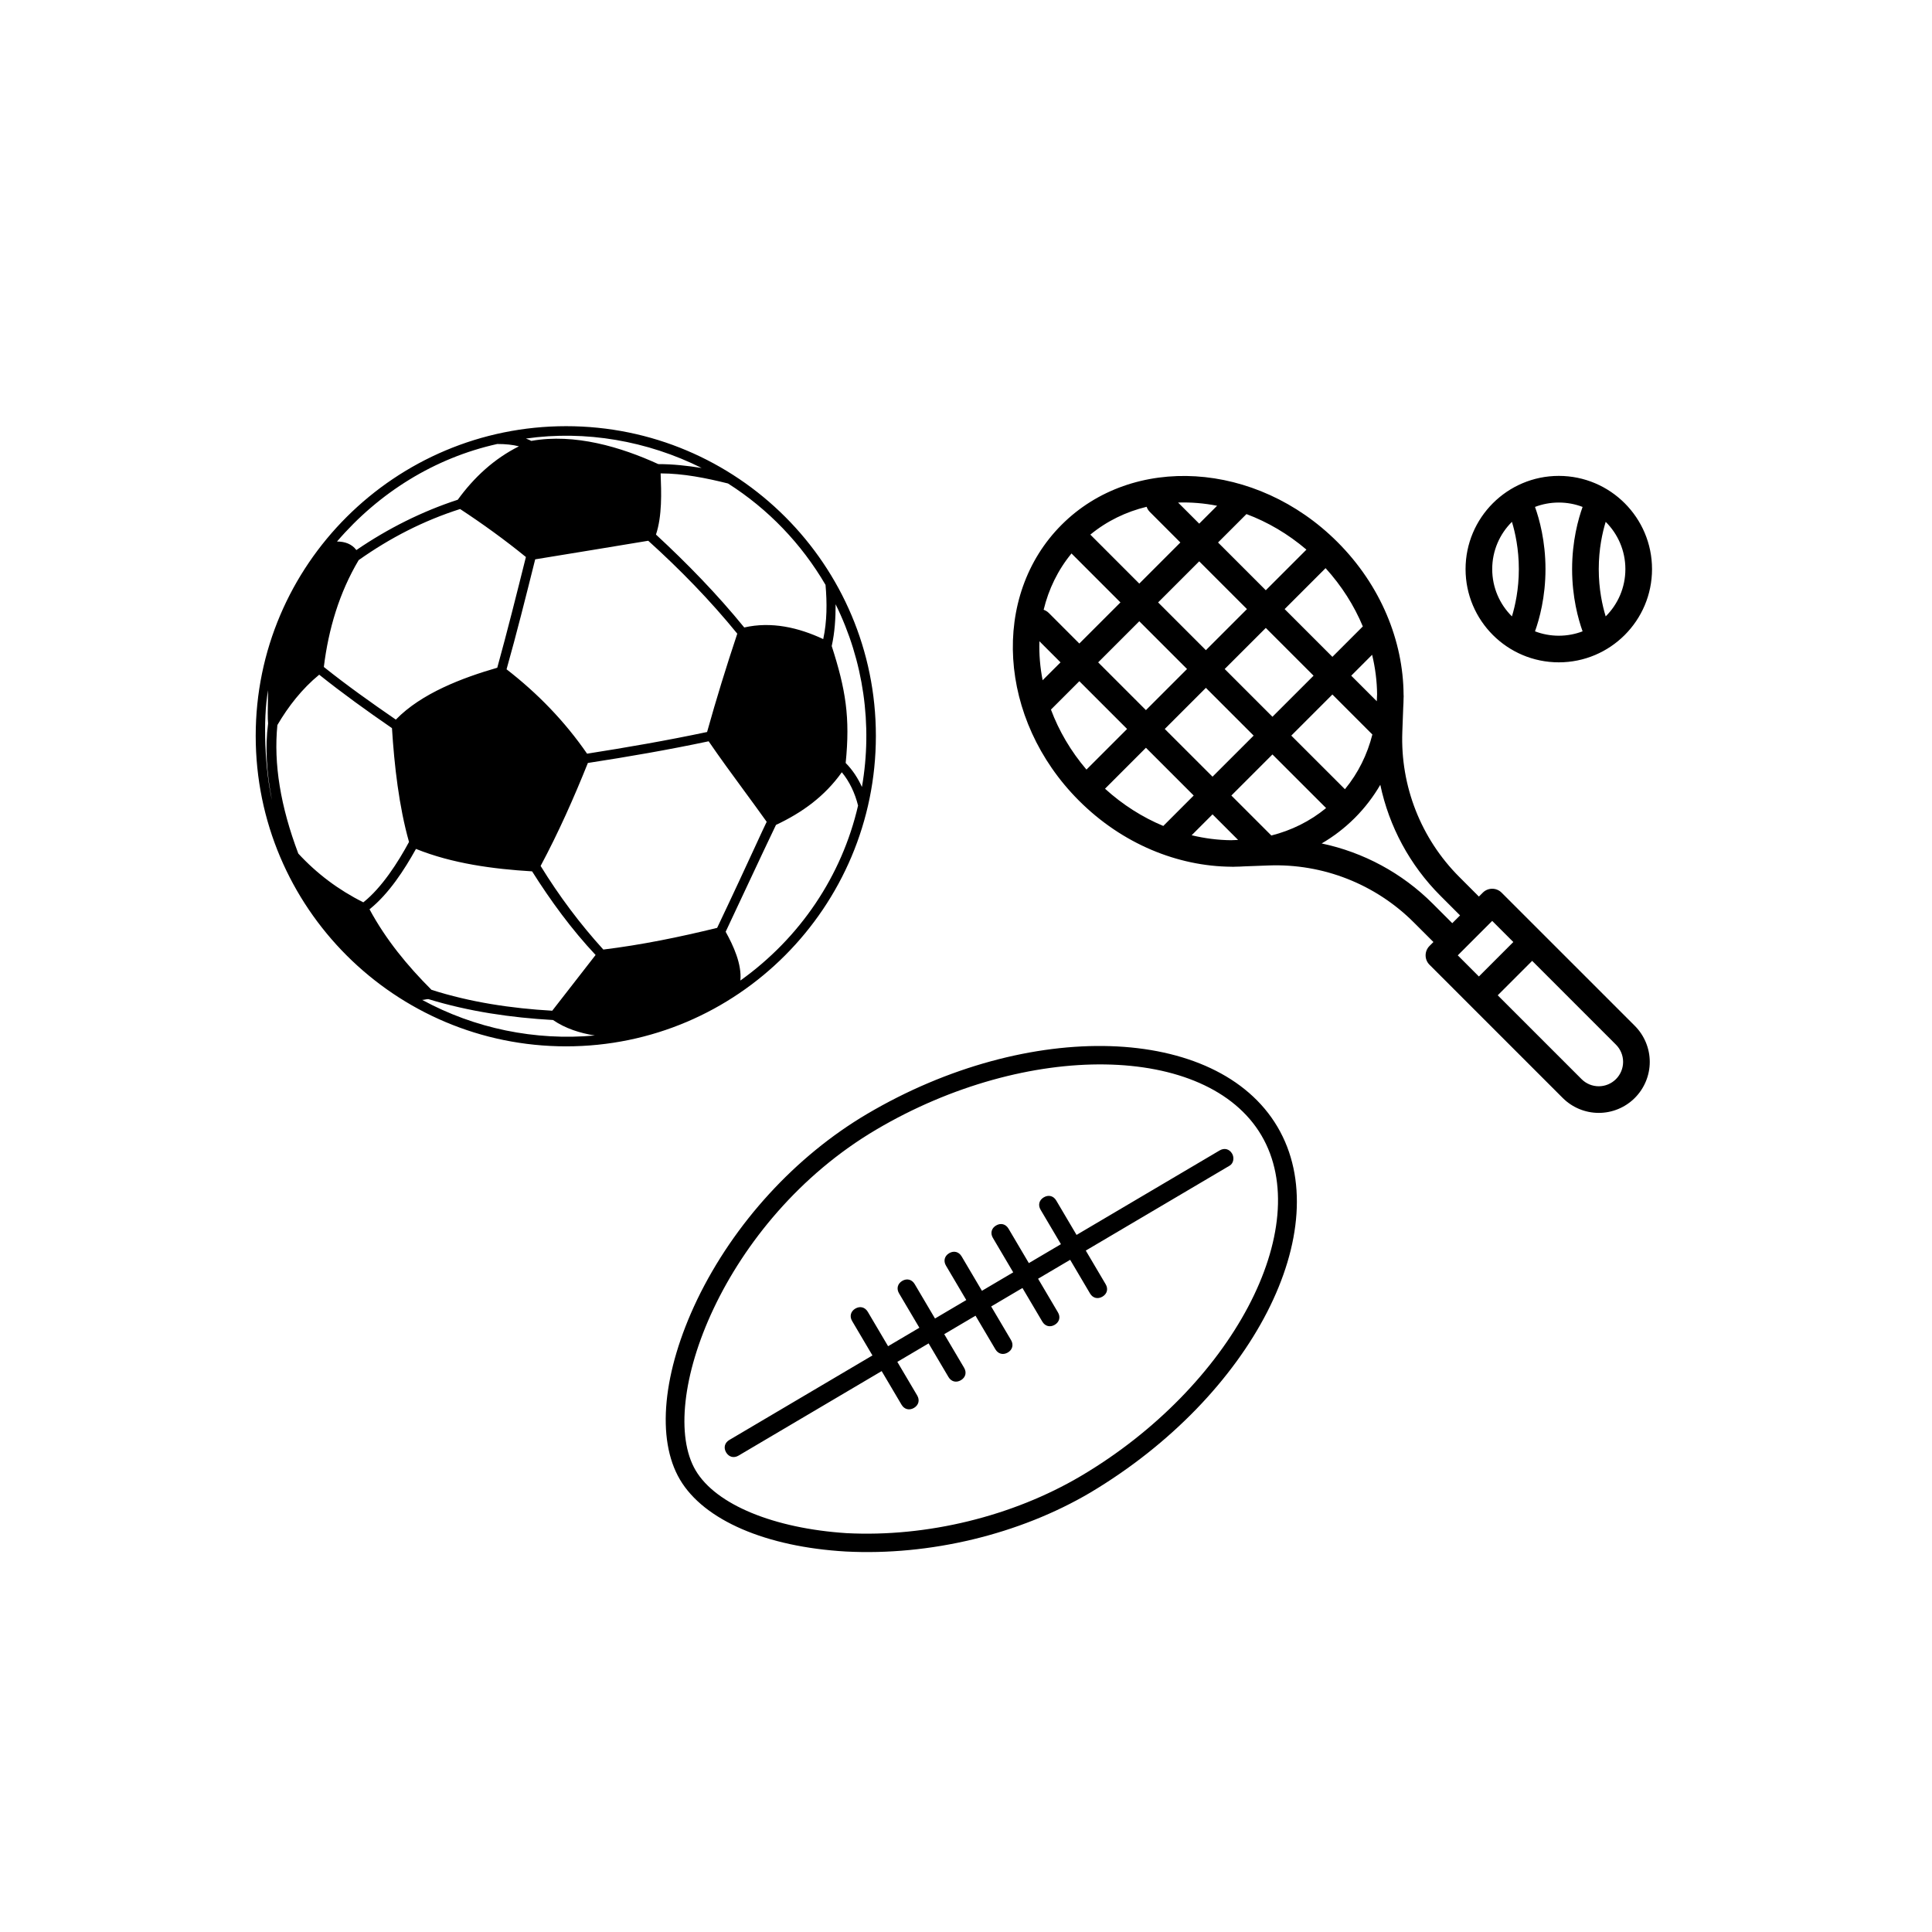 <svg width="68" height="68" viewBox="0 0 68 68" fill="none" xmlns="http://www.w3.org/2000/svg">
<path fill-rule="evenodd" clip-rule="evenodd" d="M9 25.9C9 19.878 13.905 15 19.927 15C25.95 15 30.828 19.878 30.828 25.9C30.828 31.922 25.95 36.828 19.927 36.828C13.905 36.828 9 31.95 9 25.9ZM20.936 36.446C20.418 36.364 19.9 36.201 19.464 35.901C17.993 35.819 16.494 35.601 15.077 35.165C15.036 35.165 15.002 35.172 14.968 35.179C14.934 35.186 14.9 35.193 14.859 35.193C16.712 36.201 18.837 36.637 20.936 36.446ZM25.541 32.795C25.814 33.285 26.113 33.939 26.059 34.511C28.157 33.013 29.629 30.832 30.201 28.353C30.092 27.917 29.901 27.508 29.629 27.181C29.029 28.026 28.239 28.598 27.312 29.034C27.194 29.271 26.723 30.275 25.918 31.991L25.541 32.795ZM26.586 29.78L26.586 29.78C26.787 29.344 26.919 29.057 26.985 28.925C26.721 28.555 26.453 28.189 26.185 27.824L26.185 27.824L26.185 27.824L26.185 27.824L26.185 27.824L26.185 27.824L26.185 27.824L26.185 27.824L26.185 27.824L26.185 27.824C25.762 27.248 25.342 26.675 24.942 26.091C23.524 26.391 22.108 26.636 20.691 26.854C20.2 28.08 19.655 29.306 19.028 30.478C19.682 31.541 20.418 32.522 21.235 33.421C22.571 33.258 23.906 32.985 25.241 32.658C25.843 31.391 26.289 30.423 26.586 29.78ZM20.963 33.612C20.118 32.713 19.382 31.704 18.728 30.669C17.366 30.587 15.922 30.396 14.641 29.879C14.232 30.614 13.687 31.459 13.006 32.004C13.578 33.067 14.341 33.994 15.186 34.838C16.548 35.274 17.993 35.492 19.437 35.574L20.963 33.612ZM12.788 31.759C13.442 31.241 14.014 30.342 14.396 29.634C14.041 28.38 13.878 26.936 13.796 25.628C12.924 25.028 12.052 24.401 11.235 23.747C10.635 24.238 10.145 24.865 9.763 25.519C9.627 26.881 9.872 28.38 10.499 30.042C11.153 30.751 11.916 31.323 12.788 31.759ZM20.663 26.527C22.053 26.309 23.47 26.064 24.887 25.764C25.214 24.592 25.568 23.448 25.95 22.303C24.996 21.131 23.933 20.041 22.816 19.033C21.508 19.251 20.173 19.469 18.837 19.687L18.837 19.687C18.51 20.995 18.183 22.303 17.829 23.557C18.919 24.401 19.873 25.382 20.663 26.527ZM29.765 26.854C30.01 27.099 30.201 27.399 30.337 27.699C30.719 25.519 30.392 23.257 29.411 21.268C29.411 21.758 29.383 22.249 29.274 22.739C29.765 24.265 29.928 25.246 29.765 26.854ZM28.975 22.494C29.111 21.867 29.111 21.213 29.056 20.586C28.212 19.142 27.04 17.916 25.623 17.017C24.86 16.826 24.042 16.662 23.252 16.662C23.279 17.343 23.306 18.161 23.088 18.815C24.178 19.823 25.241 20.913 26.195 22.085C27.149 21.867 28.103 22.085 28.975 22.494ZM17.502 23.502C17.856 22.221 18.183 20.913 18.51 19.605C17.775 19.006 16.984 18.434 16.194 17.916C14.913 18.325 13.742 18.924 12.624 19.714C11.943 20.859 11.562 22.14 11.398 23.475C12.216 24.129 13.06 24.728 13.932 25.328C14.832 24.401 16.276 23.856 17.502 23.502ZM9.572 28.162C9.382 27.208 9.327 26.309 9.436 25.464C9.417 25.308 9.425 24.902 9.431 24.593C9.434 24.47 9.436 24.362 9.436 24.292C9.245 25.328 9.327 27.099 9.572 28.162ZM12.543 19.36C13.66 18.597 14.859 17.998 16.112 17.589C16.685 16.799 17.393 16.145 18.265 15.709C18.047 15.654 17.802 15.627 17.502 15.627C15.295 16.117 13.333 17.343 11.861 19.06C12.134 19.06 12.379 19.142 12.543 19.36ZM18.701 15.518C20.227 15.245 21.862 15.736 23.17 16.335C23.688 16.335 24.178 16.39 24.696 16.471C22.789 15.518 20.609 15.136 18.51 15.436C18.592 15.463 18.647 15.491 18.701 15.518ZM30.515 39.209C36.213 35.844 42.834 36.055 44.963 39.661C47.092 43.267 44.063 49.139 38.381 52.531C35.876 54.01 32.719 54.761 29.77 54.608C26.965 54.446 24.778 53.51 23.933 52.078C23.088 50.647 23.324 48.28 24.537 45.745C25.839 43.046 28.01 40.688 30.515 39.209ZM30.84 39.759C25.445 42.944 23.086 49.386 24.484 51.753C25.199 52.964 27.249 53.796 29.797 53.962C32.63 54.108 35.645 53.367 38.04 51.953C43.352 48.816 46.314 43.207 44.396 39.959C42.478 36.711 36.152 36.622 30.84 39.759ZM43.366 40.604C43.269 40.439 43.094 40.394 42.928 40.491L37.891 43.465L37.176 42.254C37.079 42.089 36.904 42.044 36.738 42.142C36.573 42.239 36.528 42.414 36.626 42.58L37.341 43.791L36.212 44.457L35.497 43.246C35.4 43.081 35.224 43.035 35.059 43.133C34.894 43.23 34.849 43.406 34.947 43.571L35.662 44.782L34.561 45.432L33.846 44.221C33.748 44.056 33.573 44.011 33.408 44.108C33.243 44.206 33.198 44.381 33.295 44.546L34.01 45.757L32.909 46.407L32.194 45.196C32.096 45.031 31.921 44.986 31.756 45.083C31.591 45.181 31.546 45.356 31.643 45.521L32.359 46.732L31.258 47.382L30.543 46.171C30.445 46.006 30.27 45.961 30.105 46.058C29.94 46.156 29.895 46.331 29.992 46.496L30.707 47.707L25.67 50.682C25.505 50.779 25.46 50.954 25.557 51.12C25.655 51.285 25.83 51.33 25.995 51.232L31.032 48.258L31.731 49.441C31.828 49.606 32.004 49.651 32.169 49.554C32.334 49.456 32.379 49.281 32.282 49.116L31.583 47.933L32.684 47.283L33.383 48.466C33.48 48.631 33.655 48.676 33.82 48.579C33.986 48.481 34.031 48.306 33.933 48.141L33.234 46.958L34.335 46.308L35.034 47.491C35.132 47.656 35.307 47.701 35.472 47.604C35.637 47.506 35.682 47.331 35.585 47.166L34.886 45.983L35.987 45.333L36.686 46.516C36.783 46.681 36.958 46.726 37.123 46.629C37.288 46.531 37.334 46.356 37.236 46.191L36.537 45.007L37.666 44.341L38.365 45.525C38.462 45.69 38.637 45.735 38.803 45.637C38.968 45.54 39.013 45.365 38.915 45.2L38.216 44.016L43.281 41.026C43.419 40.944 43.448 40.742 43.366 40.604ZM37.366 18.47C39.864 15.971 44.216 16.22 47.075 19.079C48.606 20.61 49.389 22.57 49.401 24.443C49.404 24.465 49.404 24.487 49.404 24.509L49.401 24.579C49.4 24.687 49.396 24.794 49.389 24.901L49.357 25.762C49.287 27.668 50.013 29.517 51.362 30.865L52.052 31.556L52.189 31.419C52.372 31.235 52.669 31.235 52.852 31.419L57.54 36.106C57.876 36.443 58.066 36.899 58.066 37.375C58.066 37.851 57.876 38.307 57.54 38.644C57.203 38.981 56.747 39.17 56.271 39.17C55.795 39.17 55.339 38.981 55.002 38.644L51.728 35.37L51.721 35.363L51.713 35.355L50.314 33.956C50.131 33.774 50.131 33.477 50.314 33.294L50.452 33.156L49.761 32.466C48.413 31.117 46.563 30.391 44.658 30.461L43.799 30.493C43.69 30.5 43.582 30.504 43.473 30.505L43.404 30.508C43.383 30.509 43.361 30.508 43.34 30.506C41.466 30.493 39.506 29.711 37.975 28.179C35.116 25.32 34.867 20.968 37.366 18.47ZM55.665 37.981L52.715 35.031L53.927 33.819L56.877 36.769C57.038 36.93 57.128 37.148 57.128 37.375C57.128 37.602 57.038 37.82 56.877 37.981C56.716 38.142 56.498 38.233 56.271 38.233C56.044 38.233 55.825 38.142 55.665 37.981ZM52.521 32.413L53.264 33.156L52.052 34.369L51.309 33.625L52.383 32.55L52.521 32.413ZM46.518 29.687C47.985 29.996 49.345 30.724 50.424 31.802L51.115 32.493L51.389 32.219L50.698 31.528C49.62 30.45 48.891 29.089 48.582 27.622C48.34 28.038 48.044 28.427 47.694 28.779L47.684 28.789L47.675 28.798C47.323 29.148 46.934 29.445 46.518 29.687ZM46.674 28.441C46.105 28.909 45.448 29.23 44.747 29.407L43.34 28L44.786 26.554L46.674 28.441ZM42.677 27.337L44.124 25.891L42.443 24.21L40.996 25.657L42.677 27.337ZM40.333 26.319L42.014 28L40.944 29.071C40.217 28.768 39.519 28.329 38.893 27.76L40.333 26.319ZM39.67 25.657L38.24 27.087C37.686 26.438 37.268 25.719 36.99 24.975L37.989 23.976L39.67 25.657ZM37.327 23.313L36.697 23.942C36.607 23.483 36.569 23.023 36.584 22.57L37.327 23.313ZM36.915 21.575L37.989 22.65L39.436 21.203L37.713 19.48C37.233 20.064 36.907 20.74 36.733 21.462C36.799 21.485 36.862 21.522 36.915 21.575ZM40.099 21.866L38.652 23.313L40.333 24.994L41.78 23.547L40.099 21.866ZM42.443 22.884L40.762 21.203L42.208 19.757L43.889 21.438L42.443 22.884ZM38.376 18.817L40.099 20.541L41.545 19.094L40.471 18.019C40.418 17.966 40.38 17.904 40.358 17.837C39.636 18.012 38.96 18.337 38.376 18.817ZM43.871 18.094L42.871 19.094L44.552 20.775L45.982 19.345C45.333 18.791 44.615 18.372 43.871 18.094ZM41.465 17.688L42.208 18.431L42.838 17.801C42.379 17.711 41.918 17.673 41.465 17.688ZM43.105 23.547L44.552 22.101L46.233 23.782L44.786 25.228L43.105 23.547ZM45.215 21.438L46.896 23.119L47.967 22.048C47.664 21.321 47.225 20.623 46.656 19.997L45.215 21.438ZM46.896 24.444L45.449 25.891L47.337 27.778C47.805 27.209 48.126 26.553 48.303 25.852L46.896 24.444ZM48.459 24.682L47.559 23.782L48.294 23.046C48.406 23.511 48.465 23.979 48.469 24.441C48.468 24.452 48.467 24.463 48.467 24.474L48.459 24.682ZM43.577 29.563L42.677 28.663L41.942 29.398C42.407 29.51 42.875 29.569 43.337 29.573C43.348 29.572 43.359 29.571 43.37 29.571L43.577 29.563ZM58.146 20.031C58.146 18.221 56.675 16.75 54.865 16.75C53.054 16.75 51.583 18.221 51.583 20.031C51.583 21.842 53.054 23.312 54.865 23.312C56.675 23.312 58.146 21.842 58.146 20.031ZM52.521 20.031C52.521 19.381 52.786 18.792 53.215 18.367C53.329 18.742 53.458 19.321 53.458 20.031C53.458 20.741 53.329 21.32 53.215 21.695C52.786 21.27 52.521 20.682 52.521 20.031ZM54.865 17.688C54.57 17.688 54.287 17.742 54.027 17.842C54.18 18.268 54.396 19.043 54.396 20.031C54.396 21.019 54.18 21.795 54.027 22.221C54.287 22.32 54.57 22.375 54.865 22.375C55.16 22.375 55.442 22.32 55.702 22.221C55.549 21.795 55.333 21.019 55.333 20.031C55.333 19.043 55.549 18.268 55.702 17.842C55.442 17.742 55.16 17.688 54.865 17.688ZM56.515 18.367C56.4 18.742 56.271 19.321 56.271 20.031C56.271 20.741 56.4 21.32 56.515 21.695C56.943 21.27 57.208 20.682 57.208 20.031C57.208 19.381 56.943 18.792 56.515 18.367Z" fill="black"/>
</svg>
